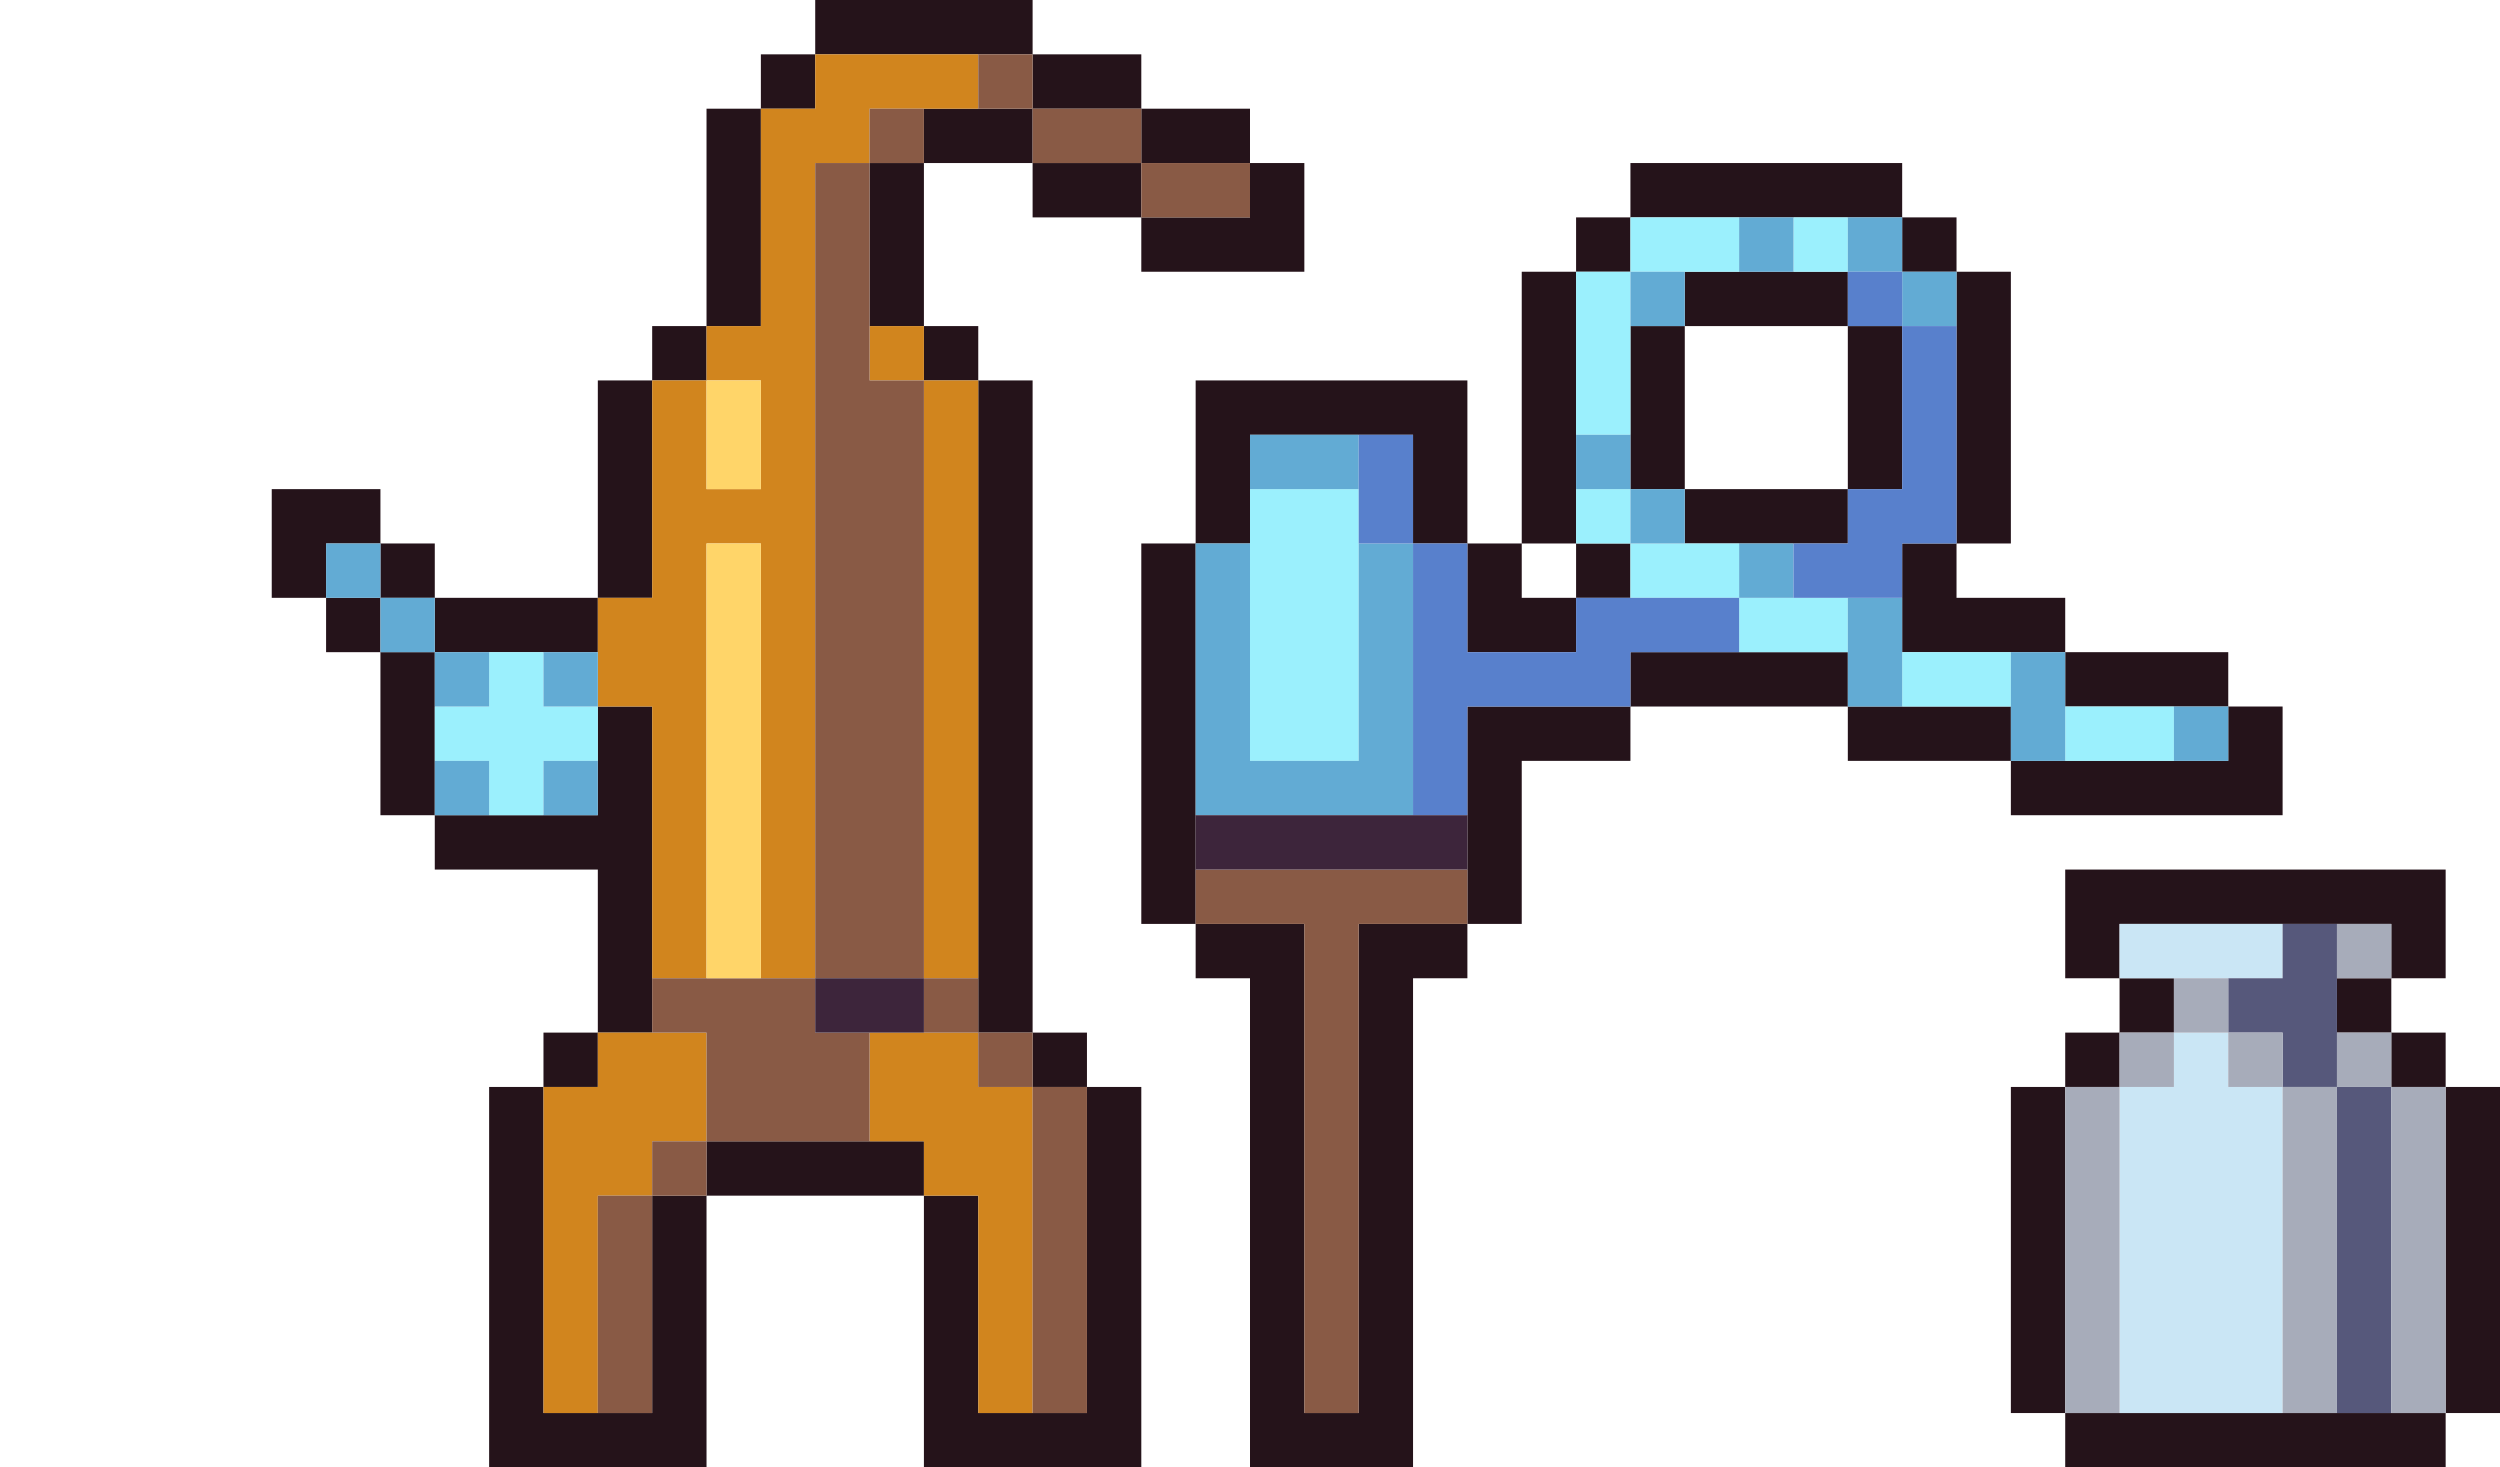 <svg width="46" height="27" viewBox="0 0 46 27" fill="none" xmlns="http://www.w3.org/2000/svg">
<path d="M38 26.5H45Z" fill="black"/>
<path d="M15 0.5H19M14 1.5H15M19 1.5H21M13 2.5H14M17 2.5H19M21 2.5H23M13 3.5H14M16 3.5H17M19 3.5H21M23 3.5H24M30 3.5H35M13 4.5H14M16 4.5H17M21 4.5H24M29 4.5H30M35 4.5H36M13 5.5H14M16 5.5H17M28 5.5H29M31 5.5H34M36 5.5H37M12 6.5H13M17 6.5H18M28 6.5H29M30 6.5H31M34 6.5H35M36 6.5H37M11 7.5H12M18 7.5H19M22 7.5H27M28 7.5H29M30 7.5H31M34 7.5H35M36 7.5H37M11 8.5H12M18 8.5H19M22 8.5H23M26 8.5H27M28 8.5H29M30 8.5H31M34 8.5H35M36 8.5H37M5 9.5H7M11 9.5H12M18 9.5H19M22 9.5H23M26 9.5H27M28 9.5H29M31 9.5H34M36 9.5H37M5 10.5H6M7 10.5H8M11 10.5H12M18 10.5H19M21 10.5H22M27 10.5H28M29 10.5H30M35 10.5H36M6 11.5H7M8 11.5H11M18 11.5H19M21 11.5H22M27 11.5H29M35 11.5H38M7 12.5H8M18 12.5H19M21 12.5H22M30 12.5H34M38 12.5H41M7 13.5H8M11 13.5H12M18 13.5H19M21 13.5H22M27 13.5H30M34 13.5H37M41 13.5H42M7 14.5H8M11 14.5H12M18 14.5H19M21 14.5H22M27 14.5H28M37 14.5H42M8 15.5H12M18 15.5H19M21 15.5H22M27 15.5H28M11 16.5H12M18 16.5H19M21 16.5H22M27 16.5H28M38 16.5H45M11 17.5H12M18 17.5H19M22 17.5H24M25 17.5H27M38 17.5H39M44 17.5H45M11 18.5H12M18 18.5H19M23 18.5H24M25 18.5H26M39 18.5H40M43 18.5H44M10 19.5H11M19 19.5H20M23 19.5H24M25 19.5H26M38 19.5H39M44 19.5H45M9 20.5H10M20 20.5H21M23 20.5H24M25 20.5H26M37 20.5H38M45 20.5H46M9 21.5H10M13 21.5H17M20 21.5H21M23 21.5H24M25 21.5H26M37 21.5H38M45 21.5H46M9 22.5H10M12 22.5H13M17 22.5H18M20 22.5H21M23 22.5H24M25 22.5H26M37 22.5H38M45 22.5H46M9 23.5H10M12 23.5H13M17 23.5H18M20 23.5H21M23 23.5H24M25 23.5H26M37 23.5H38M45 23.5H46M9 24.5H10M12 24.5H13M17 24.5H18M20 24.5H21M23 24.5H24M25 24.5H26M37 24.5H38M45 24.5H46M9 25.5H10M12 25.5H13M17 25.5H18M20 25.5H21M23 25.5H24M25 25.5H26M37 25.5H38M45 25.5H46M9 26.5H13M17 26.5H21M23 26.5H26M38 26.5H45" stroke="#25131A"/>
<path d="M18 25.5H19Z" fill="black"/>
<path d="M15 1.5H18M14 2.5H16M14 3.5H15M14 4.5H15M14 5.5H15M13 6.5H15M16 6.5H17M12 7.5H13M14 7.5H15M17 7.5H18M12 8.5H13M14 8.5H15M17 8.5H18M12 9.5H15M17 9.5H18M12 10.5H13M14 10.5H15M17 10.5H18M11 11.5H13M14 11.5H15M17 11.5H18M11 12.5H13M14 12.5H15M17 12.5H18M12 13.5H13M14 13.5H15M17 13.5H18M12 14.5H13M14 14.5H15M17 14.5H18M12 15.5H13M14 15.5H15M17 15.5H18M12 16.5H13M14 16.5H15M17 16.5H18M12 17.5H13M14 17.5H15M17 17.5H18M11 19.5H13M16 19.5H18M10 20.5H13M16 20.5H19M10 21.5H12M17 21.5H19M10 22.5H11M18 22.5H19M10 23.5H11M18 23.5H19M10 24.5H11M18 24.5H19M10 25.5H11M18 25.5H19" stroke="#D1851E"/>
<path d="M24 25.5H25Z" fill="black"/>
<path d="M18 1.5H19M16 2.5H17M19 2.5H21M15 3.5H16M21 3.5H23M15 4.5H16M15 5.5H16M15 6.5H16M15 7.5H17M15 8.5H17M15 9.5H17M15 10.5H17M15 11.5H17M15 12.5H17M15 13.5H17M15 14.5H17M15 15.5H17M15 16.5H17M22 16.5H27M15 17.5H17M24 17.5H25M12 18.5H15M17 18.5H18M24 18.5H25M13 19.5H16M18 19.5H19M24 19.5H25M13 20.5H16M19 20.5H20M24 20.5H25M12 21.5H13M19 21.5H20M24 21.5H25M11 22.5H12M19 22.5H20M24 22.5H25M11 23.5H12M19 23.5H20M24 23.5H25M11 24.5H12M19 24.5H20M24 24.5H25M11 25.5H12M19 25.5H20M24 25.5H25" stroke="#895A45"/>
<path d="M30 4.5H32H30ZM33 4.5H34H33ZM29 5.5H30H29ZM29 6.5H30H29ZM29 7.5H30H29ZM23 9.5H25H23ZM29 9.5H30H29ZM23 10.5H25H23ZM30 10.5H32H30ZM23 11.5H25H23ZM32 11.5H34H32ZM9 12.5H10H9ZM23 12.5H25H23ZM35 12.5H37H35ZM8 13.5H11H8ZM23 13.5H25H23ZM38 13.5H40H38ZM9 14.5H10Z" fill="black"/>
<path d="M9 14.5H10M30 4.5H32H30ZM33 4.5H34H33ZM29 5.5H30H29ZM29 6.5H30H29ZM29 7.5H30H29ZM23 9.5H25H23ZM29 9.5H30H29ZM23 10.5H25H23ZM30 10.5H32H30ZM23 11.5H25H23ZM32 11.5H34H32ZM9 12.5H10H9ZM23 12.5H25H23ZM35 12.5H37H35ZM8 13.5H11H8ZM23 13.5H25H23ZM38 13.5H40H38Z" stroke="#9BF0FD"/>
<path d="M32 4.5H33H32ZM34 4.5H35H34ZM30 5.5H31H30ZM35 5.5H36H35ZM23 8.5H25H23ZM29 8.5H30H29ZM30 9.5H31H30ZM6 10.5H7H6ZM22 10.5H23H22ZM25 10.5H26H25ZM32 10.5H33H32ZM7 11.5H8H7ZM22 11.5H23H22ZM25 11.5H26H25ZM34 11.5H35H34ZM8 12.5H9H8ZM10 12.5H11H10ZM22 12.5H23H22ZM25 12.5H26H25ZM34 12.5H35H34ZM37 12.5H38H37ZM22 13.5H23H22ZM25 13.5H26H25ZM37 13.5H38H37ZM40 13.5H41H40ZM8 14.5H9H8ZM10 14.5H11H10ZM22 14.5H26Z" fill="black"/>
<path d="M22 14.5H26M32 4.5H33H32ZM34 4.5H35H34ZM30 5.5H31H30ZM35 5.5H36H35ZM23 8.5H25H23ZM29 8.5H30H29ZM30 9.5H31H30ZM6 10.5H7H6ZM22 10.5H23H22ZM25 10.5H26H25ZM32 10.5H33H32ZM7 11.5H8H7ZM22 11.5H23H22ZM25 11.5H26H25ZM34 11.5H35H34ZM8 12.5H9H8ZM10 12.5H11H10ZM22 12.5H23H22ZM25 12.5H26H25ZM34 12.5H35H34ZM37 12.5H38H37ZM22 13.5H23H22ZM25 13.5H26H25ZM37 13.5H38H37ZM40 13.5H41H40ZM8 14.5H9H8ZM10 14.5H11H10Z" stroke="#62ABD4"/>
<path d="M34 5.5H35H34ZM35 6.5H36H35ZM35 7.5H36H35ZM25 8.5H26H25ZM35 8.5H36H35ZM25 9.5H26H25ZM34 9.5H36H34ZM26 10.5H27H26ZM33 10.5H35H33ZM26 11.5H27H26ZM29 11.5H32H29ZM26 12.5H30H26ZM26 13.5H27H26ZM26 14.5H27Z" fill="black"/>
<path d="M26 14.5H27M34 5.5H35H34ZM35 6.5H36H35ZM35 7.5H36H35ZM25 8.5H26H25ZM35 8.5H36H35ZM25 9.5H26H25ZM34 9.5H36H34ZM26 10.5H27H26ZM33 10.5H35H33ZM26 11.5H27H26ZM29 11.5H32H29ZM26 12.5H30H26ZM26 13.5H27H26Z" stroke="#5880CC"/>
<path d="M13 7.5H14M13 8.5H14M13 10.5H14M13 11.5H14M13 12.5H14M13 13.5H14M13 14.5H14M13 15.5H14M13 16.5H14M13 17.5H14" stroke="#FFD569"/>
<path d="M22 15.5H27H22ZM15 18.5H17Z" fill="black"/>
<path d="M15 18.5H17M22 15.5H27H22Z" stroke="#3D253B"/>
<path d="M39 17.5H42H39ZM40 19.5H41H40ZM39 20.5H42H39ZM39 21.5H42H39ZM39 22.5H42H39ZM39 23.5H42H39ZM39 24.5H42H39ZM39 25.5H42Z" fill="black"/>
<path d="M39 25.5H42M39 17.5H42H39ZM40 19.5H41H40ZM39 20.5H42H39ZM39 21.5H42H39ZM39 22.5H42H39ZM39 23.5H42H39ZM39 24.5H42H39Z" stroke="#CAE6F5"/>
<path d="M42 17.5H43H42ZM41 18.5H43H41ZM42 19.5H43H42ZM43 20.5H44H43ZM43 21.5H44H43ZM43 22.5H44H43ZM43 23.5H44H43ZM43 24.5H44H43ZM43 25.5H44Z" fill="black"/>
<path d="M43 25.5H44M42 17.5H43H42ZM41 18.5H43H41ZM42 19.5H43H42ZM43 20.5H44H43ZM43 21.5H44H43ZM43 22.5H44H43ZM43 23.5H44H43ZM43 24.5H44H43Z" stroke="#56587B"/>
<path d="M43 17.5H44H43ZM40 18.5H41H40ZM39 19.5H40H39ZM41 19.5H42H41ZM43 19.5H44H43ZM38 20.5H39H38ZM42 20.5H43H42ZM44 20.5H45H44ZM38 21.5H39H38ZM42 21.5H43H42ZM44 21.5H45H44ZM38 22.5H39H38ZM42 22.5H43H42ZM44 22.5H45H44ZM38 23.5H39H38ZM42 23.5H43H42ZM44 23.5H45H44ZM38 24.5H39H38ZM42 24.5H43H42ZM44 24.5H45H44ZM38 25.5H39H38ZM42 25.5H43H42ZM44 25.5H45Z" fill="black"/>
<path d="M44 25.5H45M43 17.5H44H43ZM40 18.5H41H40ZM39 19.5H40H39ZM41 19.5H42H41ZM43 19.5H44H43ZM38 20.5H39H38ZM42 20.5H43H42ZM44 20.5H45H44ZM38 21.5H39H38ZM42 21.5H43H42ZM44 21.5H45H44ZM38 22.5H39H38ZM42 22.5H43H42ZM44 22.5H45H44ZM38 23.5H39H38ZM42 23.5H43H42ZM44 23.5H45H44ZM38 24.5H39H38ZM42 24.5H43H42ZM44 24.5H45H44ZM38 25.5H39H38ZM42 25.5H43H42Z" stroke="#A7ACBA"/>
</svg>
